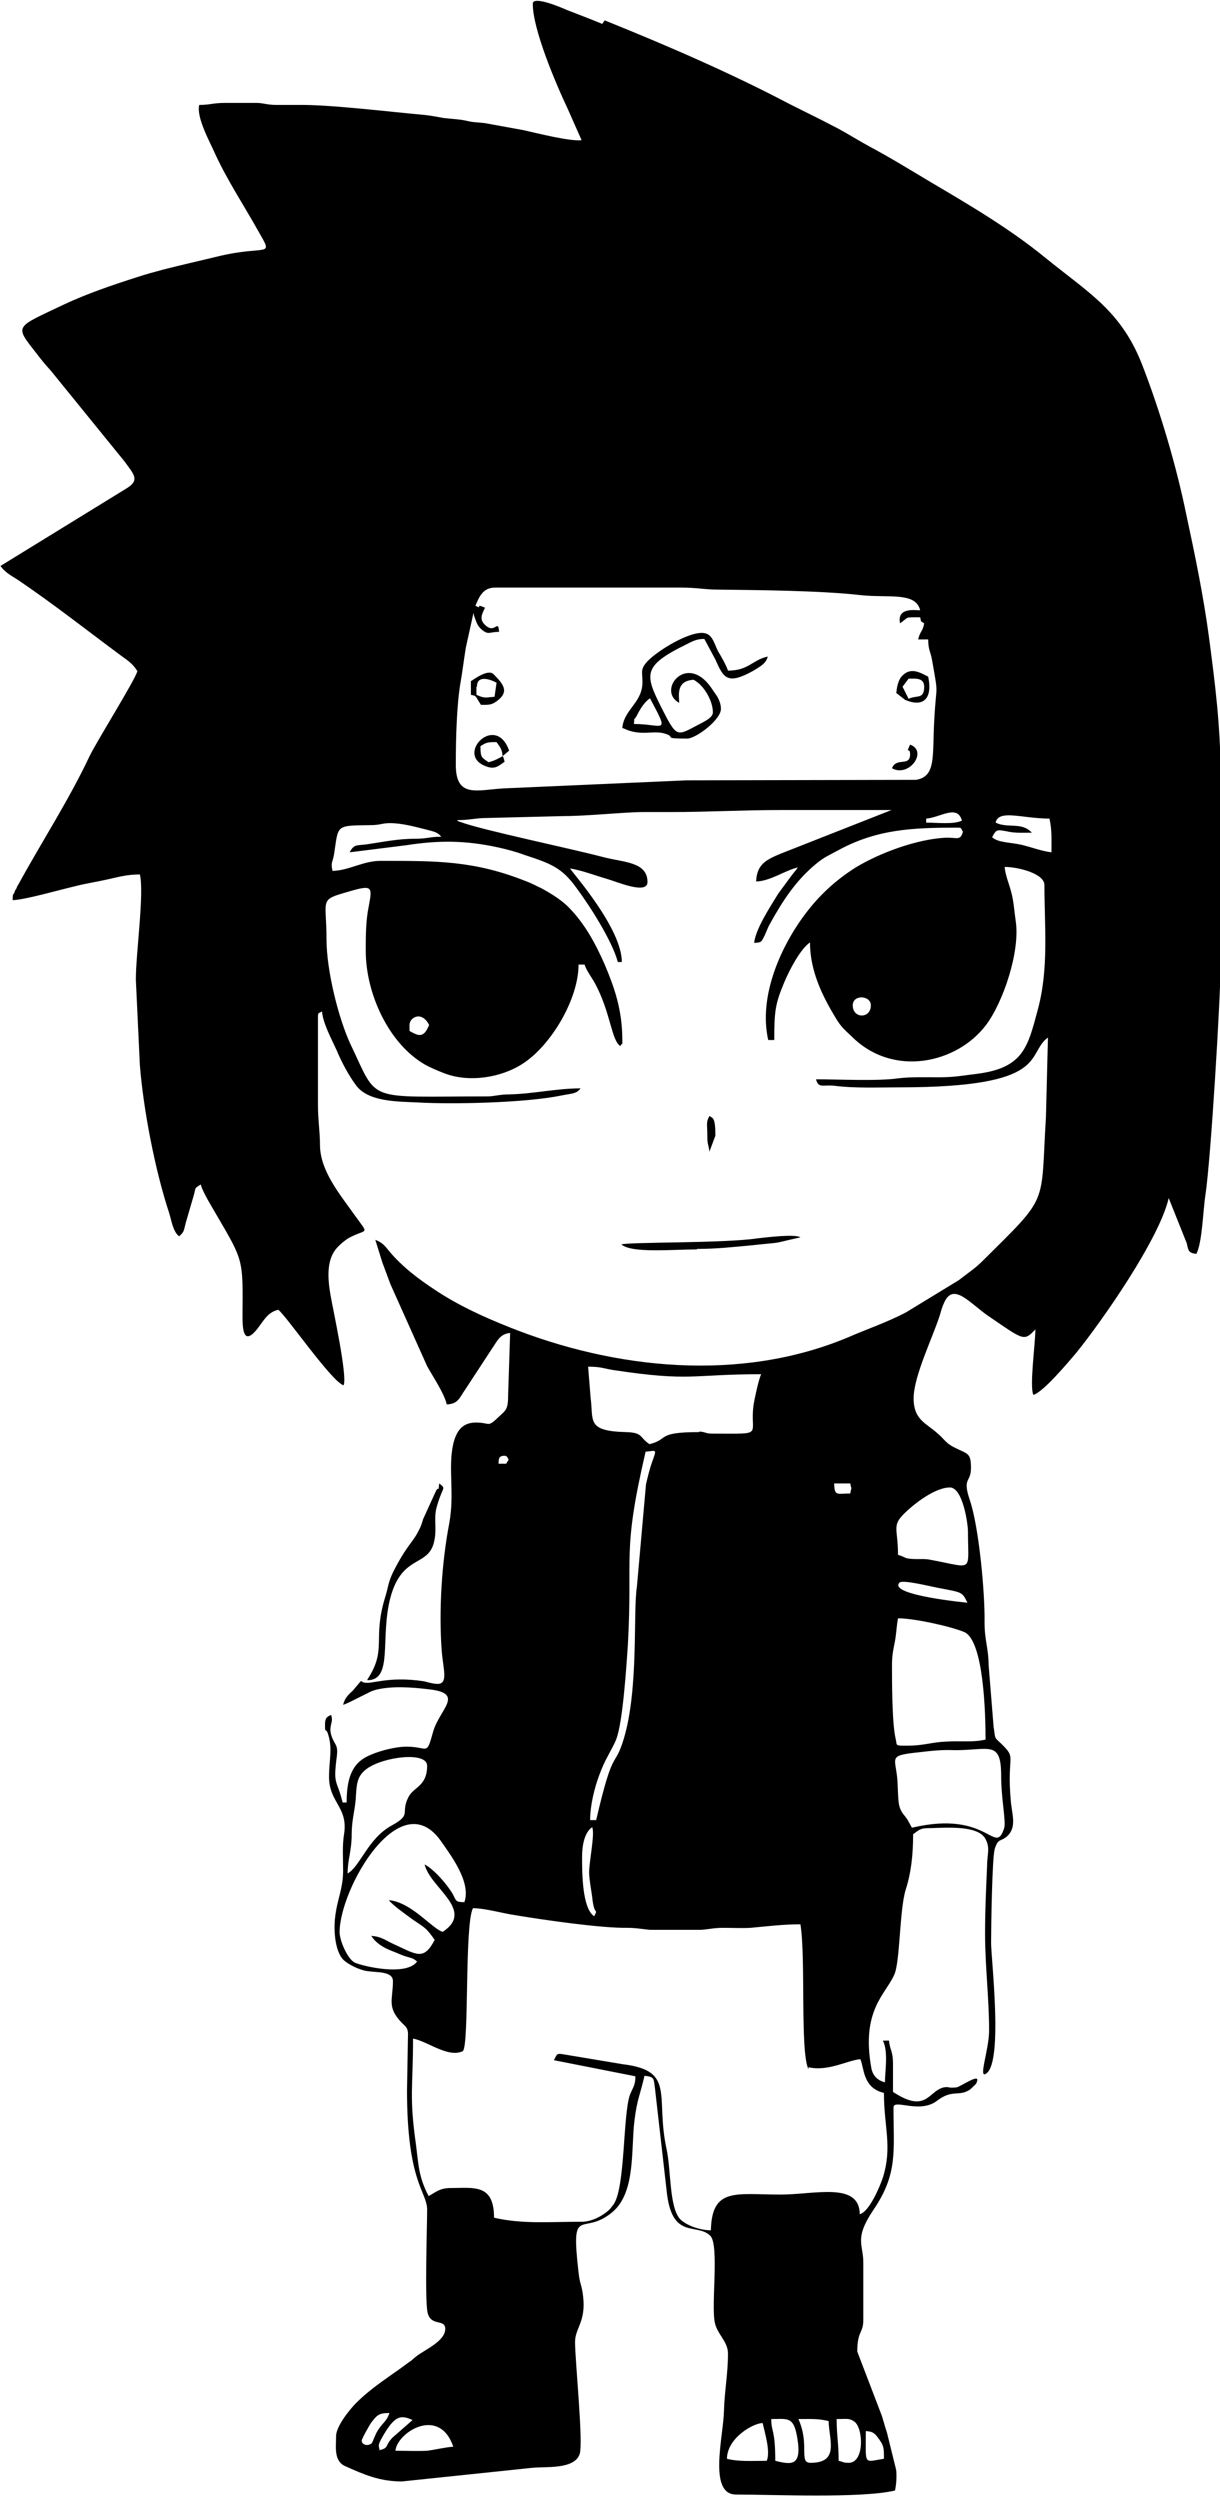 <?xml version="1.0" encoding="UTF-8"?>
<!DOCTYPE svg PUBLIC "-//W3C//DTD SVG 1.1//EN" "http://www.w3.org/Graphics/SVG/1.1/DTD/svg11.dtd">
<!-- Creator: CorelDRAW -->
<svg xmlns="http://www.w3.org/2000/svg" xml:space="preserve" width="12.807mm" height="26.232mm" version="1.1" style="shape-rendering:geometricPrecision; text-rendering:geometricPrecision; image-rendering:optimizeQuality; fill-rule:evenodd; clip-rule:evenodd"
viewBox="0 0 24.25 49.66"
 xmlns:xlink="http://www.w3.org/1999/xlink"
 xmlns:xodm="http://www.corel.com/coreldraw/odm/2003">
 <defs>
  <style type="text/css">
   <![CDATA[
    .fil0 {fill:black}
   ]]>
  </style>
 </defs>
 <g id="Camada_x0020_1">
  <path class="fil0" d="M17.22 48.3c0.15,0.01 0.18,0.06 0.26,0.17 0.09,0.13 0.09,0.17 0.09,0.38 -0.41,0.06 -0.36,0.15 -0.36,-0.55zm-3.16 -25.7c0,0.14 0.03,0.15 0.04,0.28l0.12 -0.32c0,-0.36 -0.05,-0.35 -0.12,-0.39 -0.07,0.14 -0.04,0.13 -0.04,0.43zm4.03 -7.62c0,0.26 -0.27,0.05 -0.36,0.28 0.34,0.19 0.72,-0.34 0.36,-0.47 -0.1,0.22 0,0.02 0,0.2zm-0.04 -1.5c0.13,0 0.32,-0.03 0.32,0.16 0,0.26 -0.15,0.16 -0.31,0.24l-0.12 -0.24 0.12 -0.16zm-0.24 0.28l0.18 0.14c0.37,0.16 0.55,-0.03 0.46,-0.46 -0.16,-0.08 -0.36,-0.21 -0.54,0.01 -0.05,0.06 -0.09,0.21 -0.09,0.3zm-8.33 -0.12c0,-0.24 0.26,-0.15 0.39,-0.08l-0.04 0.28c-0.17,0.01 -0.19,0.04 -0.36,-0.04l0 -0.16zm-0.12 -0.12l0 0.28c0.12,0.03 0.07,0 0.2,0.2 0.16,0 0.22,0.01 0.36,-0.11 0.18,-0.16 0.1,-0.29 -0.11,-0.5 -0.11,-0.11 -0.4,0.11 -0.45,0.14zm0.63 1.5c-0.09,0.05 -0.16,0.09 -0.28,0.12 -0.14,-0.1 -0.16,-0.09 -0.16,-0.32 0.12,-0.07 0.12,-0.08 0.32,-0.08 0.06,0.09 0.11,0.13 0.12,0.28zm0 0l0.13 -0.11c-0.26,-0.74 -1.04,0.04 -0.51,0.29 0.21,0.1 0.28,0.03 0.42,-0.07 -0.03,-0.1 0,-0.03 -0.04,-0.12zm3.87 9.79c0.4,0 0.73,-0.04 1.07,-0.07 0.73,-0.08 0.31,-0.01 0.98,-0.16 -0.11,-0.07 -0.67,-0 -0.85,0.02 -0.67,0.1 -2.49,0.07 -2.71,0.12 0.2,0.18 1.02,0.1 1.5,0.1zm-6.55 8.57c0.51,-0.01 0.24,-0.84 0.45,-1.64 0.24,-0.9 0.79,-0.58 0.88,-1.17 0.04,-0.23 -0.02,-0.42 0.04,-0.63 0.12,-0.43 0.2,-0.35 0.05,-0.47 -0.02,0.19 -0,0.05 -0.06,0.14l-0.26 0.57c-0.03,0.1 -0.04,0.14 -0.09,0.23 -0.11,0.23 -0.24,0.29 -0.51,0.83 -0.1,0.21 -0.09,0.29 -0.16,0.51 -0.25,0.83 0.05,1.01 -0.35,1.62zm5.29 -18.99c0.02,-0.21 -0.02,-0.03 0.06,-0.18 0.06,-0.12 0.15,-0.27 0.26,-0.34 0.4,0.75 0.27,0.51 -0.32,0.51zm-0.2 0.08c0.33,0.16 0.58,0.03 0.81,0.1 0.25,0.07 -0.07,0.1 0.45,0.1 0.17,0 0.67,-0.37 0.67,-0.59 0,-0.1 -0.04,-0.18 -0.07,-0.24l-0.13 -0.19c-0.49,-0.69 -1.08,0.07 -0.63,0.31 0,-0.13 -0.06,-0.4 0.22,-0.45 0.07,-0.01 0.06,-0.02 0.14,0.04 0.14,0.1 0.31,0.37 0.31,0.6 0,0.11 -0.19,0.19 -0.28,0.24 -0.44,0.23 -0.43,0.28 -0.74,-0.33 -0.33,-0.66 -0.39,-0.83 0.49,-1.26 0.12,-0.06 0.2,-0.11 0.36,-0.11l0.22 0.41c0.16,0.36 0.23,0.51 0.74,0.23 0.17,-0.1 0.27,-0.16 0.3,-0.29 -0.31,0.07 -0.38,0.28 -0.79,0.28 -0.03,-0.1 -0.14,-0.29 -0.2,-0.39 -0.09,-0.19 -0.12,-0.36 -0.32,-0.36 -0.33,0 -0.98,0.42 -1.12,0.61 -0.1,0.13 -0.06,0.18 -0.06,0.37 -0,0.41 -0.37,0.54 -0.4,0.91zm2.84 34.42c-0.3,0 -0.55,0.02 -0.79,-0.04 0,-0.41 0.52,-0.71 0.71,-0.71 0.04,0.19 0.16,0.57 0.08,0.75zm-7.38 -0.2c0.03,-0.36 0.87,-0.9 1.15,-0.08 -0.16,0.01 -0.36,0.06 -0.52,0.08 -0.19,0.01 -0.43,0 -0.63,0zm8.77 -0.63c0.22,0 0.25,-0.02 0.35,0.05 0.18,0.12 0.21,0.82 -0.11,0.82 -0.11,0 -0.11,-0.02 -0.2,-0.04 0,-0.34 -0.04,-0.51 -0.04,-0.83zm-1.3 0c0.33,0 0.45,-0.06 0.52,0.39 0.09,0.55 -0.12,0.52 -0.44,0.44 0,-0.63 -0.08,-0.57 -0.08,-0.83zm0.55 0c0.26,0 0.38,-0.01 0.59,0.04 0.01,0.38 0.22,0.83 -0.36,0.83 -0.24,0 -0.01,-0.36 -0.24,-0.87zm-8.33 0.63c-0.03,-0.12 -0.05,-0.11 0.12,-0.39 0.2,-0.31 0.31,-0.32 0.53,-0.22l-0.4 0.35c-0.16,0.17 -0.06,0.2 -0.26,0.25zm-0.36 -0.2c0,-0.04 0.16,-0.32 0.19,-0.36 0.11,-0.14 0.14,-0.19 0.36,-0.19 -0.05,0.17 -0.15,0.2 -0.25,0.38 -0.03,0.05 -0.08,0.19 -0.1,0.22 -0.08,0.07 -0.2,0.03 -0.2,-0.05zm8.88 -7.42c0.39,0.09 0.78,-0.14 1.03,-0.16 0.08,0.16 0.04,0.57 0.47,0.67 0,0.69 0.17,1.06 -0.02,1.68 -0.06,0.18 -0.27,0.68 -0.46,0.73 -0.01,-0.65 -0.89,-0.39 -1.58,-0.39 -0.88,-0 -1.36,-0.15 -1.38,0.71 -0.22,-0 -0.49,-0.1 -0.61,-0.22 -0.22,-0.24 -0.18,-0.98 -0.27,-1.39 -0.23,-1.06 0.19,-1.56 -0.87,-1.69l-1.08 -0.18c-0.25,-0.04 -0.21,-0.05 -0.29,0.1l1.62 0.32c-0,0.18 -0.05,0.22 -0.11,0.37 -0.14,0.41 -0.09,1.82 -0.32,2.17l-0.07 0.09c-0.01,0.01 -0.03,0.03 -0.04,0.04 -0.14,0.12 -0.34,0.22 -0.53,0.22 -0.64,0 -1.17,0.05 -1.74,-0.08 -0,-0.68 -0.4,-0.59 -0.87,-0.59 -0.21,0 -0.3,0.09 -0.43,0.16 -0.2,-0.38 -0.2,-0.62 -0.25,-1.01 -0.14,-0.99 -0.06,-1.12 -0.06,-2.12 0.3,0.06 0.7,0.39 0.99,0.25 0.13,-0.13 0.03,-2.49 0.2,-2.84 0.24,0 0.58,0.1 0.85,0.14 0.54,0.09 1.7,0.26 2.23,0.25 0.18,-0 0.37,0.04 0.47,0.04l0.95 0c0.14,0 0.27,-0.04 0.47,-0.04 0.17,0 0.39,0.01 0.55,-0 0.33,-0.03 0.64,-0.07 0.99,-0.07 0.11,0.67 -0.01,2.54 0.16,2.88zm-9.32 -2.68c0,-0.87 1.2,-2.96 2.01,-1.82 0.21,0.3 0.61,0.83 0.47,1.22 -0.18,-0 -0.16,-0.03 -0.23,-0.16 -0.11,-0.19 -0.37,-0.49 -0.56,-0.59 0.11,0.47 1.01,0.91 0.36,1.34 -0.21,-0.06 -0.62,-0.59 -1.07,-0.63 0.07,0.1 0.36,0.3 0.48,0.39 0.24,0.16 0.27,0.17 0.43,0.4 -0.22,0.42 -0.36,0.29 -0.8,0.09 -0.16,-0.07 -0.26,-0.16 -0.46,-0.17 0.09,0.14 0.23,0.23 0.41,0.3 0.11,0.04 0.16,0.07 0.25,0.1 0.12,0.04 0.16,0.03 0.25,0.11 -0.22,0.3 -1.09,0.09 -1.24,0.02 -0.14,-0.07 -0.3,-0.43 -0.3,-0.61zm4.82 -1.5c0,-0.21 0.04,-0.48 0.2,-0.59 0.06,0.12 -0.06,0.68 -0.06,0.9 0,0.12 0.04,0.34 0.06,0.48 0.04,0.42 0.13,0.21 0.04,0.39 -0.24,-0.16 -0.24,-0.87 -0.24,-1.18zm6.55 -0.59c-0.07,-0.12 -0.06,-0.13 -0.15,-0.24 -0.13,-0.16 -0.11,-0.28 -0.13,-0.66 -0.03,-0.5 -0.22,-0.52 0.44,-0.59 0.26,-0.03 0.43,-0.05 0.71,-0.04 0.68,0 0.91,-0.2 0.91,0.51 -0,0.46 0.1,0.9 0.06,1.04 -0.19,0.57 -0.3,-0.37 -1.83,-0.01zm-11.21 0.91c0,-0.26 0.08,-0.45 0.08,-0.75 -0,-0.3 0.06,-0.47 0.08,-0.71 0.02,-0.31 0.02,-0.46 0.22,-0.61 0.33,-0.24 1.2,-0.35 1.2,-0.06 0,0.41 -0.27,0.42 -0.37,0.62 -0.17,0.33 0.08,0.34 -0.34,0.57 -0.47,0.26 -0.62,0.81 -0.87,0.95zm10.82 -4.11c0,-0.22 0.02,-0.29 0.06,-0.5 0.03,-0.17 0.03,-0.3 0.06,-0.45 0.31,0 1.01,0.15 1.31,0.27 0.4,0.16 0.43,1.67 0.43,2.14 -0.27,0.06 -0.48,0.02 -0.79,0.04 -0.27,0.01 -0.44,0.08 -0.75,0.08 -0.28,0 -0.21,0.01 -0.25,-0.15 -0.07,-0.31 -0.07,-1.14 -0.07,-1.43zm0.89 -1.56c0.52,0.1 0.5,0.08 0.61,0.3 -0,0 -1.59,-0.15 -1.35,-0.4 0.06,-0.06 0.59,0.07 0.74,0.1zm-0.77 -0.65c0,-0.58 -0.16,-0.58 0.23,-0.92 0.18,-0.16 0.54,-0.42 0.8,-0.42 0.26,0 0.36,0.73 0.36,0.87 0,0.83 0.13,0.73 -0.73,0.57 -0.14,-0.03 -0.23,-0.01 -0.38,-0.02 -0.17,-0.01 -0.13,-0.04 -0.28,-0.08zm-0.95 -1.22c-0.27,0 -0.31,0.06 -0.32,-0.2l0.32 0c0.03,0.15 0.03,0.04 0,0.2zm-6.99 -0.59c0,-0.11 0.01,-0.16 0.12,-0.16 0.05,0 0.06,0.04 0.08,0.08 -0.08,0.11 0.01,0.07 -0.2,0.08zm2.92 -0.24c0.22,-0.02 0.23,-0.07 0.13,0.21 -0.05,0.14 -0.09,0.31 -0.12,0.44l-0.18 2.03c-0.08,0.5 0.04,2.02 -0.26,3.02 -0.19,0.63 -0.2,0.11 -0.55,1.62l-0.12 0c0,-0.3 0.09,-0.65 0.18,-0.89 0.06,-0.16 0.1,-0.25 0.17,-0.38 0.05,-0.1 0.13,-0.23 0.17,-0.34 0.13,-0.34 0.2,-1.43 0.23,-1.87 0.1,-1.81 -0.12,-1.8 0.35,-3.83zm1.07 -0.39c-0.87,0 -0.59,0.14 -0.99,0.24 -0.21,-0.14 -0.12,-0.23 -0.47,-0.24 -0.79,-0.02 -0.64,-0.23 -0.7,-0.68l-0.05 -0.62c0.27,0 0.31,0.04 0.52,0.07 1.53,0.23 1.53,0.08 2.92,0.08 -0.05,0.1 -0.13,0.48 -0.15,0.6 -0.09,0.64 0.26,0.58 -0.84,0.58 -0.11,0 -0.14,-0.04 -0.24,-0.04zm-5.76 -8.09c0,-0.15 0.24,-0.29 0.39,0 -0.11,0.27 -0.21,0.22 -0.39,0.12l0 -0.12zm8.81 -0.39c0,-0.22 0.36,-0.2 0.36,0 0,0.27 -0.36,0.27 -0.36,0zm3.09 -3.45c0.16,0.03 0.3,0.02 0.47,0.02 -0.2,-0.22 -0.48,-0.08 -0.72,-0.2 0.06,-0.27 0.53,-0.08 1.07,-0.08 0.05,0.22 0.04,0.4 0.04,0.67 -0.19,-0.02 -0.42,-0.11 -0.6,-0.15 -0.22,-0.05 -0.46,-0.04 -0.58,-0.15 0.09,-0.17 0.1,-0.15 0.33,-0.11zm-1.63 -0.26c0.28,-0.02 0.62,-0.29 0.71,0.04 -0.16,0.08 -0.49,0.04 -0.71,0.04l0 -0.08zm-8.99 -4.04c0,0.01 0.01,0.02 0.01,0.03 0.04,0.1 0.05,0.17 0.14,0.25 0.14,0.12 0.15,0.05 0.35,0.05 -0.02,-0.28 -0.08,0.07 -0.29,-0.15 -0.11,-0.11 -0.04,-0.22 0.01,-0.33 -0.22,-0.1 -0.03,0.05 -0.19,-0.04 0.07,-0.16 0.14,-0.36 0.39,-0.36l3.71 0c0.3,-0 0.46,0.04 0.71,0.04 0.84,0.01 2.06,0.02 2.85,0.11 0.55,0.06 1.09,-0.07 1.18,0.3 -0.05,0.01 -0.47,-0.08 -0.4,0.26 0.19,-0.13 0.07,-0.12 0.4,-0.12 0.03,0.11 -0.01,0.06 0.08,0.12 -0.03,0.17 -0.08,0.15 -0.12,0.32l0.2 0c0,0.22 0.05,0.24 0.08,0.43 0.13,0.74 0.08,0.4 0.04,1.18 -0.04,0.72 0.04,1.11 -0.36,1.18l-4.57 0.01 -3.63 0.16c-0.53,0.03 -0.95,0.2 -0.95,-0.47 0,-0.55 0.02,-1.19 0.09,-1.61 0.04,-0.22 0.07,-0.48 0.11,-0.72l0.15 -0.68c0.01,0.01 0.01,0.02 0.01,0.03zm2.55 -11.75c-0.24,-0.1 -0.48,-0.19 -0.71,-0.28 -0.09,-0.04 -0.67,-0.29 -0.67,-0.12 0,0.51 0.45,1.57 0.7,2.1l0.27 0.61c-0.22,0.03 -0.89,-0.14 -1.16,-0.2l-0.77 -0.14c-0.19,-0.02 -0.21,-0.01 -0.38,-0.05 -0.15,-0.03 -0.26,-0.03 -0.43,-0.05 -0.11,-0.02 -0.27,-0.05 -0.37,-0.06 -0.68,-0.06 -1.9,-0.21 -2.52,-0.2 -0.15,0 -0.29,0 -0.44,0 -0.18,-0 -0.26,-0.04 -0.39,-0.04l-0.63 0c-0.24,0 -0.29,0.04 -0.51,0.04 -0.06,0.25 0.21,0.73 0.32,0.98 0.24,0.52 0.57,1.02 0.85,1.52 0.32,0.56 0.19,0.27 -0.8,0.51 -0.37,0.09 -0.73,0.17 -1.08,0.26 -0.18,0.05 -0.34,0.09 -0.52,0.15 -0.5,0.16 -1,0.33 -1.47,0.55 -0.96,0.46 -0.98,0.4 -0.54,0.96 0.09,0.12 0.18,0.23 0.29,0.35l1.47 1.81c0.18,0.25 0.3,0.36 0.05,0.52l-2.52 1.55c0.09,0.13 0.21,0.19 0.35,0.28 0.71,0.48 1.38,1.01 2.07,1.52 0.13,0.09 0.22,0.16 0.3,0.29 -0.04,0.17 -0.8,1.38 -0.95,1.69 -0.41,0.87 -0.95,1.7 -1.41,2.54 -0.02,0.03 -0.04,0.07 -0.04,0.08 -0.05,0.09 -0.01,-0.01 -0.04,0.08 -0.04,0.09 -0.03,-0 -0.04,0.16 0.23,-0 0.99,-0.22 1.26,-0.28 0.19,-0.05 0.4,-0.08 0.62,-0.13 0.23,-0.05 0.39,-0.1 0.65,-0.1 0.09,0.37 -0.08,1.56 -0.08,2.09l0.08 1.7c0.07,0.88 0.3,2.08 0.58,2.93 0.05,0.16 0.08,0.38 0.2,0.47 0.1,-0.09 0.09,-0.1 0.13,-0.26l0.16 -0.55c0.05,-0.17 0,-0.13 0.14,-0.22 0.04,0.16 0.25,0.49 0.34,0.65 0.51,0.87 0.5,0.85 0.49,1.96 -0,0.27 0.02,0.57 0.26,0.3 0.14,-0.16 0.22,-0.37 0.45,-0.42 0.14,0.09 1.07,1.44 1.3,1.5 0.08,-0.18 -0.21,-1.5 -0.26,-1.79 -0.06,-0.34 -0.07,-0.66 0.08,-0.88 0.06,-0.09 0.18,-0.19 0.27,-0.25 0.38,-0.21 0.43,-0.04 0.13,-0.46 -0.29,-0.41 -0.69,-0.88 -0.69,-1.4 -0,-0.26 -0.04,-0.48 -0.04,-0.79l0 -1.74c0,-0.11 0.01,-0.07 0.08,-0.12 0.02,0.24 0.19,0.55 0.29,0.77 0.1,0.24 0.24,0.5 0.38,0.69 0.24,0.34 0.82,0.33 1.23,0.35 0.69,0.04 2.15,0.01 2.87,-0.14 0.2,-0.04 0.29,-0.03 0.37,-0.14 -0.48,0 -0.94,0.11 -1.42,0.12 -0.19,0 -0.3,0.04 -0.43,0.04 -2.45,0 -2.16,0.14 -2.72,-1.03 -0.24,-0.51 -0.48,-1.47 -0.48,-2.09 0,-0.77 -0.14,-0.78 0.34,-0.92 0.57,-0.17 0.58,-0.16 0.5,0.26 -0.06,0.29 -0.06,0.59 -0.06,0.89 0,0.84 0.45,1.84 1.18,2.26 0.11,0.06 0.25,0.12 0.38,0.17 0.49,0.19 1.13,0.09 1.56,-0.19 0.56,-0.36 1.11,-1.28 1.11,-1.97l0.12 0c0.04,0.13 0.14,0.25 0.21,0.38 0.31,0.58 0.32,1.12 0.5,1.24 0.05,-0.1 0.04,0.03 0.04,-0.12 0,-0.62 -0.17,-1.07 -0.35,-1.5 -0.18,-0.41 -0.39,-0.8 -0.7,-1.12 -0.14,-0.15 -0.35,-0.28 -0.53,-0.38 -0.05,-0.03 -0.11,-0.05 -0.16,-0.08 -0.05,-0.02 -0.1,-0.05 -0.16,-0.07 -1.05,-0.42 -1.79,-0.41 -2.91,-0.41 -0.34,0 -0.62,0.19 -0.95,0.2 -0.04,-0.17 0,-0.16 0.03,-0.33 0.09,-0.59 0.02,-0.57 0.72,-0.58 0.2,-0 0.23,-0.04 0.39,-0.04 0.24,-0 0.49,0.07 0.73,0.13 0.15,0.04 0.22,0.05 0.29,0.14 -0.23,0 -0.27,0.04 -0.51,0.04 -0.35,-0 -0.62,0.06 -0.96,0.11 -0.21,0.03 -0.26,-0.01 -0.35,0.16l1.12 -0.14c0.64,-0.1 1.17,-0.1 1.82,0.04 0.18,0.04 0.37,0.09 0.53,0.15 0.51,0.17 0.74,0.24 1.04,0.66 0.26,0.35 0.71,1.05 0.82,1.47l0.08 0c0,-0.67 -0.97,-1.76 -1.03,-1.86 0.24,0.04 0.5,0.14 0.74,0.21 0.18,0.05 0.8,0.32 0.8,0.06 0,-0.4 -0.47,-0.39 -0.86,-0.49 -0.68,-0.18 -2.42,-0.54 -2.85,-0.7 -0.09,-0.03 -0.03,-0.01 -0.08,-0.04 0.23,0 0.33,-0.03 0.51,-0.04l1.62 -0.04c0.47,0 1.21,-0.08 1.58,-0.08 0.18,-0 0.37,0 0.55,0 0.73,0 1.4,-0.04 2.17,-0.04 0.74,0 1.47,0 2.21,0l-2.21 0.87c-0.26,0.11 -0.47,0.2 -0.48,0.55 0.29,-0.01 0.57,-0.22 0.83,-0.28 -0.05,0.07 -0.08,0.1 -0.14,0.18l-0.25 0.34c-0.16,0.26 -0.45,0.7 -0.48,0.98 0.16,-0.01 0.14,-0.02 0.21,-0.15l0.06 -0.14c0.04,-0.09 0.02,-0.04 0.05,-0.1 0.25,-0.45 0.51,-0.85 0.91,-1.18 0.17,-0.14 0.24,-0.16 0.44,-0.27 0.77,-0.42 1.48,-0.45 2.36,-0.45 0.11,0 0.07,0.01 0.12,0.08 -0.05,0.19 -0.12,0.11 -0.35,0.12 -0.57,0.03 -1.3,0.3 -1.78,0.59 -0.38,0.24 -0.7,0.53 -0.97,0.88 -0.51,0.66 -0.97,1.67 -0.77,2.55l0.12 0c0,-0.58 0.02,-0.72 0.2,-1.15 0.1,-0.24 0.32,-0.66 0.51,-0.79 0,0.57 0.25,1.07 0.51,1.5 0.11,0.18 0.16,0.22 0.31,0.36 0.83,0.84 2.11,0.54 2.68,-0.22 0.34,-0.45 0.68,-1.46 0.59,-2.06 -0.03,-0.2 -0.04,-0.4 -0.09,-0.58 -0.04,-0.16 -0.12,-0.34 -0.13,-0.5 0.26,0 0.79,0.13 0.79,0.36 0,0.83 0.09,1.65 -0.13,2.47 -0.2,0.74 -0.28,1.16 -1.2,1.28 -0.26,0.03 -0.44,0.07 -0.76,0.07 -0.27,-0 -0.56,-0.01 -0.81,0.02 -0.41,0.06 -1.19,0.02 -1.64,0.02 0.05,0.19 0.14,0.1 0.38,0.13 0.38,0.05 0.88,0.03 1.27,0.03 3.03,0 2.51,-0.66 2.96,-0.99l-0.04 1.58c-0.11,1.8 0.08,1.53 -1.27,2.87 -0.14,0.14 -0.31,0.25 -0.46,0.37l-1.05 0.64c-0.38,0.2 -0.77,0.33 -1.16,0.5 -2.13,0.89 -4.62,0.64 -6.74,-0.21 -0.55,-0.22 -1.02,-0.44 -1.47,-0.74 -0.32,-0.21 -0.65,-0.46 -0.9,-0.76 -0.08,-0.1 -0.14,-0.18 -0.28,-0.23l0.14 0.45c0.06,0.16 0.1,0.27 0.16,0.43l0.73 1.63c0.11,0.2 0.34,0.54 0.39,0.76 0.23,-0.01 0.25,-0.13 0.37,-0.3l0.53 -0.81c0.1,-0.14 0.15,-0.29 0.36,-0.31l-0.04 1.23c-0,0.29 -0.04,0.3 -0.19,0.44 -0.23,0.22 -0.16,0.11 -0.45,0.11 -0.28,0 -0.39,0.18 -0.45,0.42 -0.11,0.49 0.03,0.98 -0.08,1.58 -0.15,0.78 -0.21,1.73 -0.15,2.54 0.03,0.38 0.15,0.69 -0.13,0.65 -0.09,-0.01 -0.18,-0.04 -0.23,-0.05 -0.74,-0.11 -1.05,0.08 -1.2,0.02 -0.01,-0 -0.02,-0 -0.02,-0.01 -0,-0.01 -0.02,-0.01 -0.03,-0.01l-0.16 0.19c-0.09,0.08 -0.16,0.15 -0.19,0.28 0.05,-0.02 0.08,-0.03 0.14,-0.06l0.42 -0.21c0.01,-0 0.02,-0.01 0.03,-0.01l0.06 -0.02c0.32,-0.08 0.72,-0.05 1.05,-0.01 0.73,0.08 0.22,0.39 0.09,0.84 -0.14,0.5 -0.09,0.3 -0.53,0.3 -0.27,0 -0.72,0.13 -0.89,0.26 -0.23,0.17 -0.3,0.46 -0.3,0.85l-0.08 0c-0.11,-0.46 -0.19,-0.33 -0.12,-0.88 0.04,-0.28 -0.03,-0.24 -0.1,-0.44 -0.07,-0.21 0.05,-0.27 -0.01,-0.42 -0.1,0.04 -0.12,0.08 -0.12,0.2 0,0.17 0.01,0.06 0.05,0.15 0.11,0.31 0.03,0.53 0.03,0.88 0,0.51 0.38,0.6 0.3,1.13 -0.04,0.24 -0.02,0.48 -0.02,0.73 -0,0.37 -0.12,0.57 -0.16,0.94 -0.03,0.26 -0,0.66 0.16,0.83 0.1,0.1 0.33,0.21 0.48,0.23 0.2,0.03 0.51,-0 0.51,0.2 0,0.37 -0.13,0.52 0.19,0.84 0.06,0.06 0.1,0.08 0.11,0.19l-0.02 1.14c0,1.84 0.4,2.01 0.4,2.37 0,0.31 -0.05,1.81 0.01,2.05 0.07,0.28 0.35,0.11 0.35,0.32 0,0.24 -0.4,0.41 -0.57,0.54 -0.08,0.06 -0.06,0.06 -0.15,0.12 -0.36,0.27 -0.73,0.49 -1.05,0.81 -0.12,0.12 -0.4,0.46 -0.4,0.66 0,0.22 -0.05,0.5 0.19,0.6 0.36,0.16 0.67,0.3 1.12,0.3l2.58 -0.27c0.26,-0.03 0.84,0.04 0.95,-0.27 0.08,-0.2 -0.09,-1.86 -0.09,-2.23 0,-0.28 0.22,-0.4 0.16,-0.91 -0.03,-0.25 -0.06,-0.21 -0.09,-0.47 -0.16,-1.39 0.07,-0.7 0.67,-1.2 0.47,-0.39 0.37,-1.25 0.44,-1.81 0.05,-0.43 0.12,-0.54 0.2,-0.9 0.21,0.02 0.18,0.06 0.21,0.26l0.23 2.02c0.1,1 0.6,0.63 0.87,0.9 0.18,0.19 0.01,1.39 0.09,1.73 0.05,0.23 0.26,0.37 0.26,0.61 0,0.4 -0.07,0.75 -0.08,1.14 -0.01,0.5 -0.32,1.66 0.24,1.66 0.73,0 2.49,0.08 3.16,-0.08 0.04,-0.19 0.03,-0.38 0.02,-0.42l-0.18 -0.73c-0.04,-0.12 -0.06,-0.2 -0.1,-0.33l-0.49 -1.28c0,-0.42 0.12,-0.36 0.12,-0.63l0 -1.14c0,-0.37 -0.19,-0.47 0.21,-1.06 0.48,-0.71 0.39,-1.16 0.39,-2.02 0,-0.18 0.51,0.13 0.86,-0.13 0.31,-0.24 0.43,-0.08 0.65,-0.22 0.02,-0.01 0.11,-0.1 0.12,-0.11 0.02,-0.03 0.01,-0 0.03,-0.06 0.06,-0.17 -0.33,0.11 -0.41,0.12 -0.17,0.02 -0.14,-0.02 -0.25,0 -0.31,0.07 -0.34,0.53 -1.01,0.09 0,-0.18 0,-0.37 0,-0.55 -0,-0.27 -0.06,-0.27 -0.08,-0.47l-0.12 0c0.11,0.23 0.04,0.61 0.04,0.83 -0.15,-0.04 -0.24,-0.13 -0.27,-0.28 -0.21,-1.16 0.29,-1.47 0.46,-1.87 0.11,-0.26 0.1,-1.27 0.22,-1.67 0.11,-0.34 0.15,-0.7 0.15,-1.11 0.09,-0.06 0.13,-0.12 0.28,-0.12 0.27,0 0.98,-0.08 1.15,0.2 0.11,0.19 0.04,0.31 0.04,0.55 -0.02,0.47 -0.04,0.85 -0.04,1.34 0,0.66 0.08,1.28 0.08,1.93 0,0.39 -0.23,0.99 -0.05,0.85 0.33,-0.25 0.09,-2.27 0.09,-2.59 0,-0.33 0.02,-1.66 0.07,-1.86 0.07,-0.23 0.11,-0.14 0.25,-0.26 0.2,-0.19 0.09,-0.44 0.07,-0.72 -0.08,-0.92 0.13,-0.81 -0.19,-1.12 -0.15,-0.14 -0.11,-0.09 -0.15,-0.33l-0.1 -1.24c-0,-0.31 -0.08,-0.49 -0.08,-0.83 0.01,-0.59 -0.11,-1.89 -0.29,-2.43 -0.16,-0.47 0.02,-0.34 0.02,-0.65 0,-0.31 -0.07,-0.27 -0.34,-0.41 -0.16,-0.08 -0.2,-0.17 -0.32,-0.27 -0.23,-0.21 -0.48,-0.27 -0.48,-0.7 0,-0.44 0.38,-1.21 0.52,-1.65 0.03,-0.1 0.04,-0.15 0.09,-0.26 0.19,-0.41 0.52,0.04 0.9,0.29 0.63,0.43 0.68,0.49 0.87,0.29l0.04 -0.04c0,0.28 -0.12,1.13 -0.04,1.3 0.19,-0.05 0.67,-0.62 0.84,-0.82 0.53,-0.65 1.67,-2.29 1.85,-3.09l0.36 0.9c0.03,0.14 0.03,0.19 0.19,0.21 0.12,-0.24 0.13,-0.85 0.18,-1.17 0.11,-0.73 0.3,-3.94 0.3,-4.52l0.04 -2.92c0,-0.35 -0.04,-0.57 -0.04,-0.95 0,-0.93 -0.11,-1.79 -0.23,-2.7 -0.11,-0.82 -0.28,-1.64 -0.45,-2.43 -0.2,-0.98 -0.53,-2.09 -0.89,-3.01 -0.42,-1.05 -1.06,-1.4 -1.92,-2.1 -0.7,-0.57 -1.48,-1.03 -2.26,-1.49 -0.42,-0.25 -0.79,-0.48 -1.22,-0.71 -0.22,-0.12 -0.41,-0.24 -0.63,-0.36 -0.12,-0.06 -0.19,-0.1 -0.31,-0.16l-0.66 -0.33c-1.18,-0.62 -2.43,-1.16 -3.67,-1.66z"/>
 </g>
</svg>
